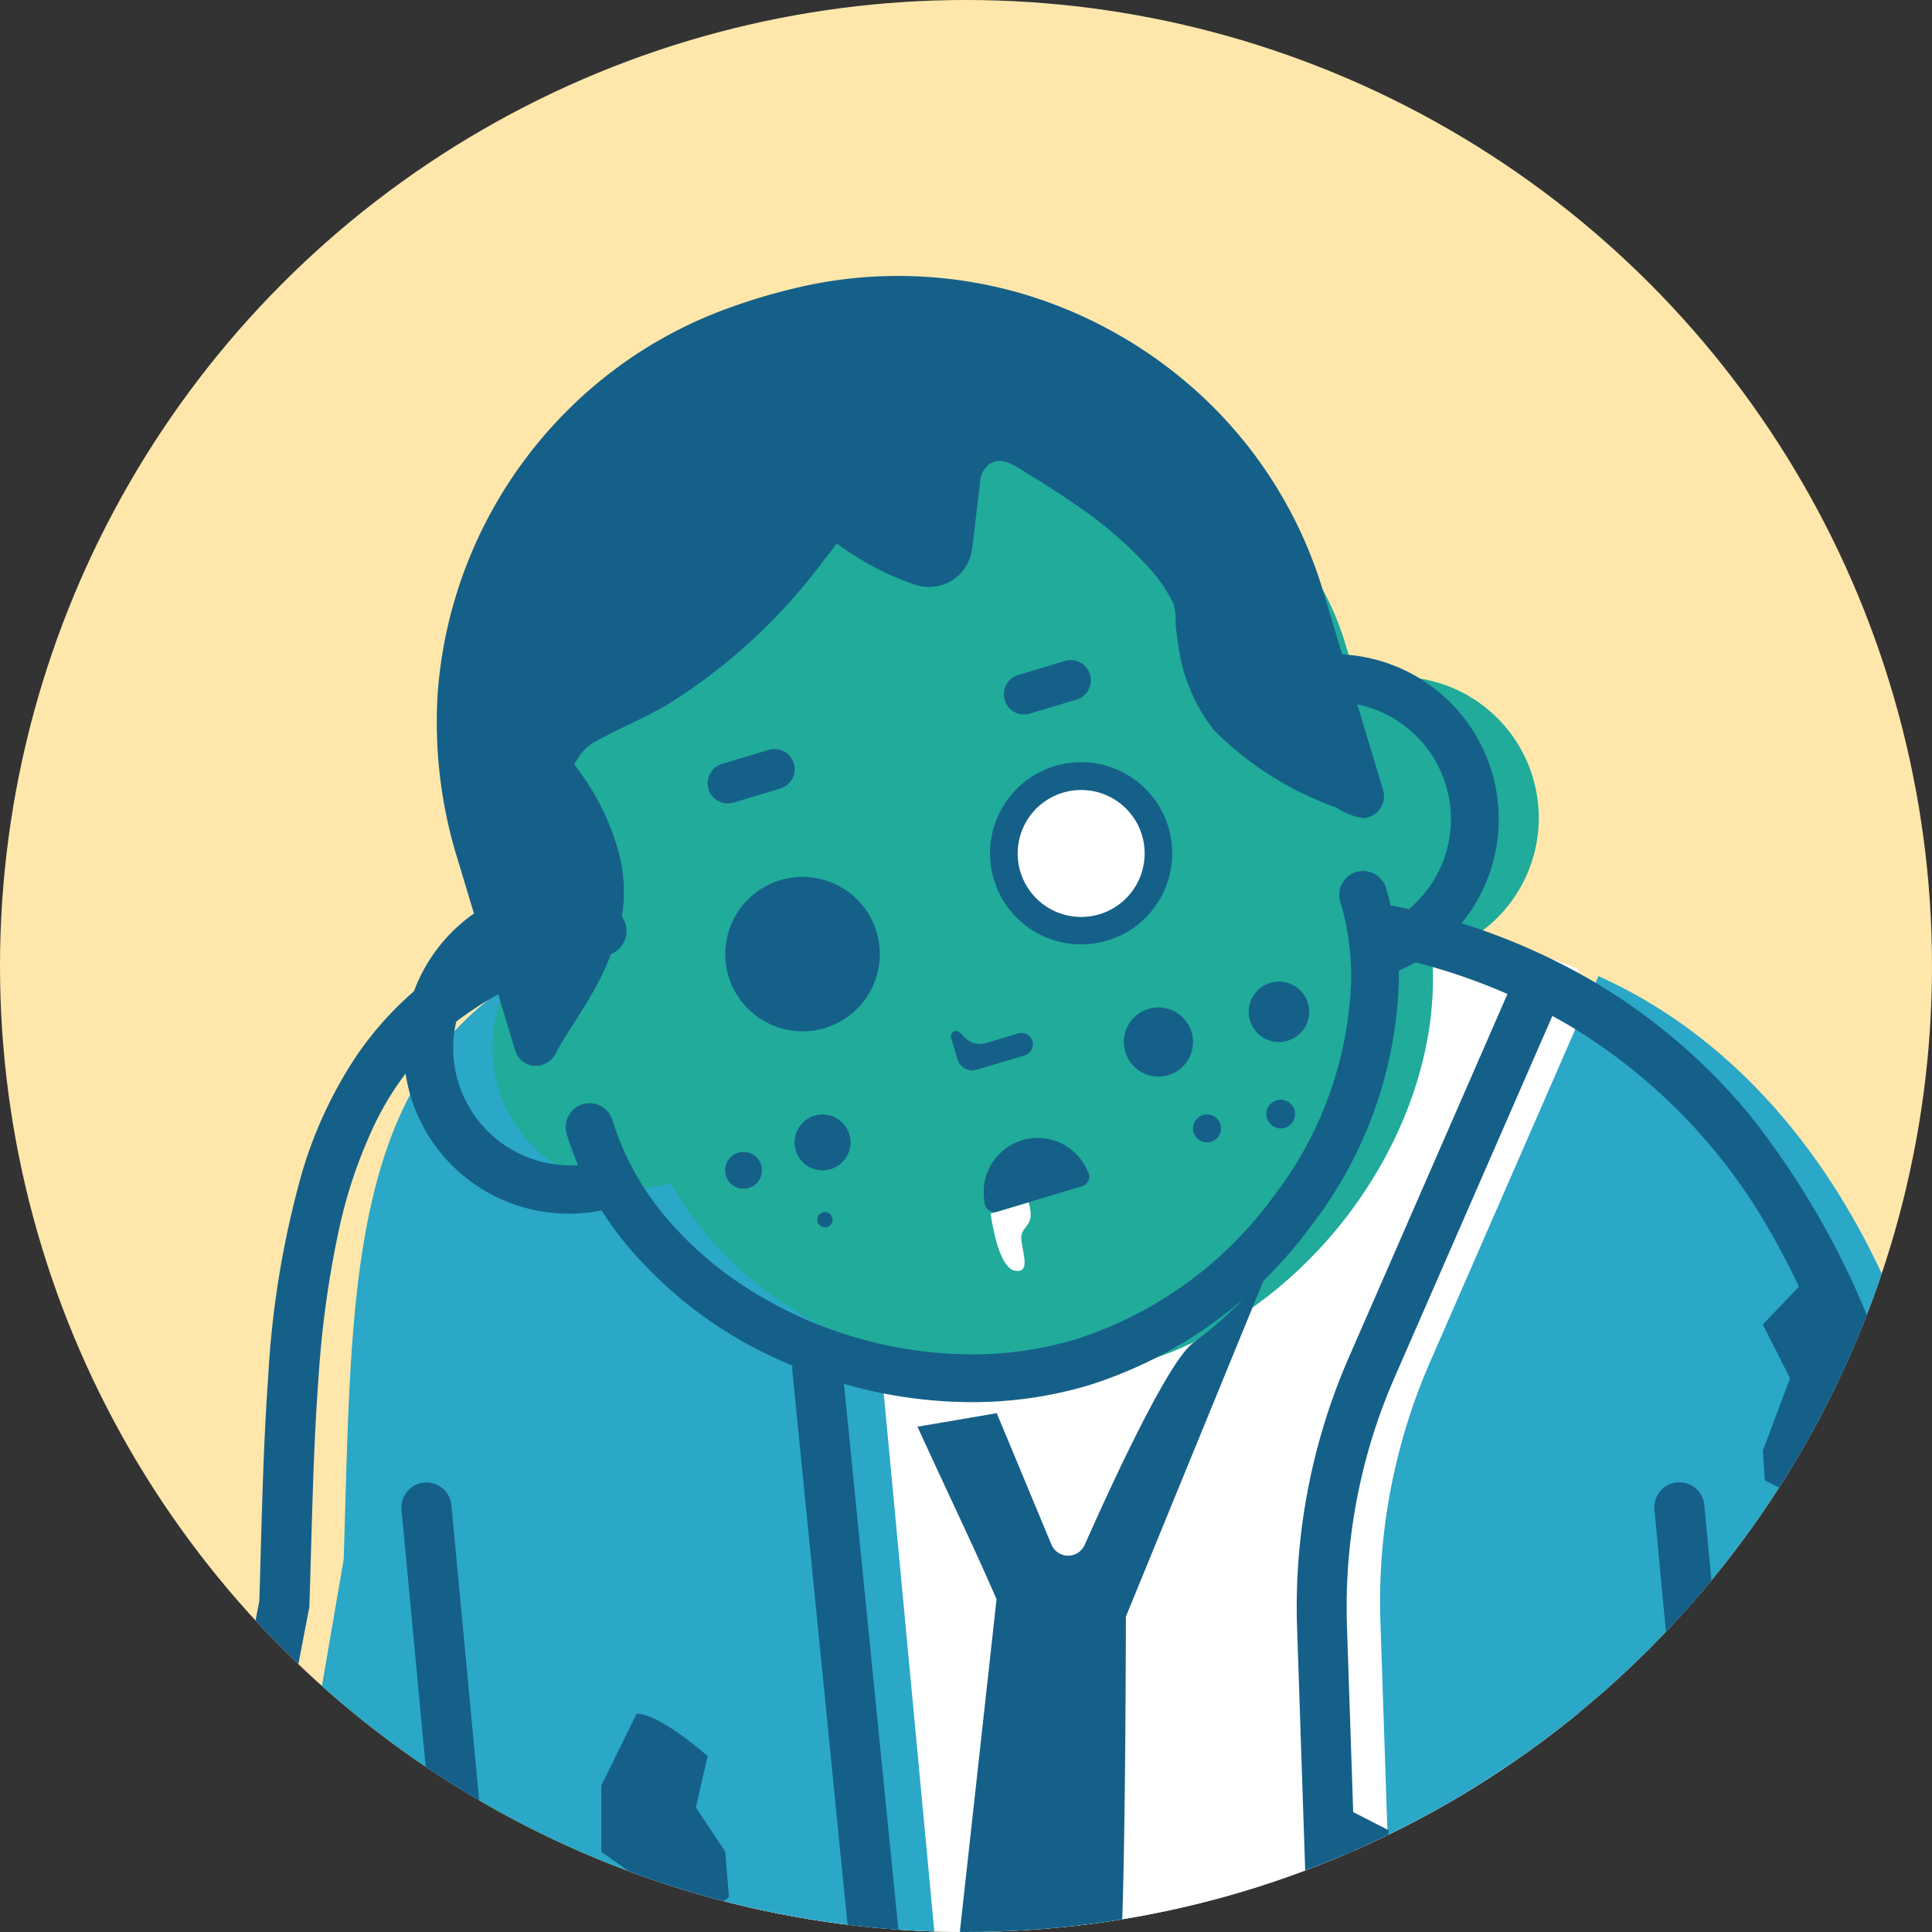 <svg xmlns="http://www.w3.org/2000/svg" xmlns:xlink="http://www.w3.org/1999/xlink" width="48" height="48" viewBox="0 0 48 48">
  <rect x="0" y="0" width="48" height="48" fill="#333333" stroke="none"/>
  <defs>
    <clipPath id="clip-path">
      <circle id="楕円形_77" data-name="楕円形 77" cx="24" cy="24" r="24" transform="translate(562 5068)" fill="#f3a185"/>
    </clipPath>
  </defs>
  <g id="グループ_2842" data-name="グループ 2842" transform="translate(-562 -5068)">
    <circle id="楕円形_81" data-name="楕円形 81" cx="24" cy="24" r="24" transform="translate(562 5068)" fill="#ffe7ab"/>
    <g id="マスクグループ_47" data-name="マスクグループ 47" clip-path="url(#clip-path)">
      <g id="j168_12_3" transform="translate(554 5074.855)">
        <path id="パス_3023" data-name="パス 3023" d="M155.859,364.557l3.733-8.428a4.5,4.5,0,0,0,.22-3.031l-3.065-10.991L141.83,328.475l-11.952,13.632-4.631,8.117a5.934,5.934,0,0,0-.621,4.306l3.491,14.771s-4.6.5-5.282,4.917v.741a.9.9,0,0,0,.9.9h10.972a.9.9,0,0,0,.9-.815l.576-5.748-1.069-13.6a2.929,2.929,0,0,1,.847-2.3l5.519-5.533a2.872,2.872,0,0,1,4.194.136l5.646,6.448-2.169,10.1.478,4.775a.751.751,0,0,0,.748.676h9.113a.751.751,0,0,0,.751-.75v-.616C159.678,364.972,155.859,364.557,155.859,364.557Z" transform="translate(-106.413 -288.419)" fill="#2ba7c8"/>
        <path id="パス_3024" data-name="パス 3024" d="M193.114,127.331h-.689c-7.767,0-11.443,1.748-11.443,1.748V159.56H195.1l2.758,2.514,6.7-2.514V129.079S200.882,127.331,193.114,127.331Z" transform="translate(-157.343 -111.852)" fill="#fff"/>
        <path id="パス_3025" data-name="パス 3025" d="M81.132,132.656c-7.875,1.67-7.6,7.948-7.848,15.754l-1.3,7.562-5.663,9.138,4.543,3.969,6.9-9.69,1.086,9.6A1.476,1.476,0,0,0,80.3,170.3h5.161a3.3,3.3,0,0,0,3.34-3.682l-2.11-22.439" transform="translate(-56.745 -116.524)" fill="#2ba7c8"/>
        <path id="パス_3026" data-name="パス 3026" d="M350.176,163.489l-.782-1.474a22.287,22.287,0,0,1-2.152-6.22c-1.218-6.278-4.4-10.864-8.763-12.822l-4.185,9.588a14.871,14.871,0,0,0-1.233,6.446l.557,16.663a4.135,4.135,0,0,0,4.033,3.682h5.161A1.178,1.178,0,0,0,344,178.043l-1.159-12.323c1.379,2.856,5.608,8.5,7.114,8.623h4.412Z" transform="translate(-290.765 -125.576)" fill="#2ba7c8"/>
        <path id="パス_3027" data-name="パス 3027" d="M337.476,618.6l.478,5.28a.751.751,0,0,0,.748.677h9.113a.751.751,0,0,0,.751-.751v-.616c-.568-3.67-4.387-4.59-4.387-4.59h-6.7Z" transform="translate(-296.094 -542.745)" fill="#6c859b"/>
        <path id="パス_3028" data-name="パス 3028" d="M12.589,404.21l-4.271,1.2a2.912,2.912,0,0,0-1.539,1.054L5.6,408.042a2.581,2.581,0,0,0-.366,2.422l.8,2.235a1.537,1.537,0,0,0,2.76.277l1.187-1.959,3.355-.806-.558,2.277a1.017,1.017,0,0,0,1.9.7l1.275-2.54,1.183-3.31Z" transform="translate(-3.087 -354.022)" fill="#20ab9a"/>
        <path id="パス_3029" data-name="パス 3029" d="M191.6,508.4l-1.468,1.624-.654-1.624h-2.416l.818-1.607-.436-2.323-.382-1.669,2.269-2.178.293.944,1.017,1.016,1.9-1.96.864,2.032v.7a9.815,9.815,0,0,0-1.688,1.97A4.419,4.419,0,0,0,191.6,508.4Z" transform="translate(-164.127 -439.236)" fill="#20ab9a"/>
        <path id="パス_3030" data-name="パス 3030" d="M445.208,332.549l.277-.546-.213-.093-.271.534a1.414,1.414,0,0,1-2.523-1.276l.2-.387-.406-.176-.08.157c-.351.693-1.549,1.65-2.243,1.3s-.632-1.881-.28-2.575l0-.01-.406-.176a1.414,1.414,0,0,1-2.516-1.289l2.97-5.862a2.719,2.719,0,0,1,2.969-.229l4.582,2.317a12.284,12.284,0,0,1,3.948,2.748,1.158,1.158,0,0,1-.1.679l-3.381,6.159a1.414,1.414,0,0,1-2.523-1.276Z" transform="translate(-381.69 -281.53)" fill="#20ab9a"/>
        <path id="パス_3031" data-name="パス 3031" d="M175.865,25.635h0l-.3-.991c-1.343-4.465-7.289-7.328-12.236-5.843S155,25.949,156.347,30.414l.3,1.006a3.5,3.5,0,0,0,2.169,6.648c2.023,3.652,7.235,5.793,11.653,4.467s7.583-5.98,7.257-10.14l.156-.047a3.505,3.505,0,1,0-2.02-6.713Z" transform="translate(-134.147 -15.526)" fill="#20ab9a"/>
        <path id="パス_3032" data-name="パス 3032" d="M266.927,187.689c.183.609-.173.566-.181.869s.274.91-.161.83-.6-1.417-.6-1.417Z" transform="translate(-233.372 -164.674)" fill="#fff"/>
        <path id="パス_3033" data-name="パス 3033" d="M272.472,103.287a1.92,1.92,0,1,1-1.92-1.918A1.919,1.919,0,0,1,272.472,103.287Z" transform="translate(-235.691 -88.939)" fill="#fff"/>
        <path id="パス_3034" data-name="パス 3034" d="M187.065,294.738v-1.644l.877-1.786c.572-.01,1.765,1.052,1.765,1.052l-.293,1.275.732,1.1.089,1.127-1.5,1.23-1.67-.653,1.149-.887Z" transform="translate(-164.126 -255.586)" fill="#156089"/>
        <path id="パス_3035" data-name="パス 3035" d="M337.545,310.281l1.106.567v1.258l1.5.405-.067,1.23-1.237.3v1.135l-1.3.468Z" transform="translate(-296.154 -272.233)" fill="#156089"/>
        <path id="パス_3036" data-name="パス 3036" d="M423.678,201.6l-1.268,1.327.675,1.337-.675,1.8.051.735,1.4.735.582.935h1.476l-2.238-6.871" transform="translate(-370.613 -176.876)" fill="#156089"/>
        <path id="パス_3037" data-name="パス 3037" d="M136.186,656.443l-.576,6.357a.9.9,0,0,1-.9.815H123.739a.9.9,0,0,1-.9-.9v-.742c.684-4.419,5.282-5.527,5.282-5.527Z" transform="translate(-107.772 -575.948)" fill="#156089"/>
        <path id="パス_3038" data-name="パス 3038" d="M151.692,435.362l3.065,10.991a3.881,3.881,0,0,1-.19,2.613l-4.078,9.206.847.092.026-.244-.028.244h0l.026-.244-.028.244a4.234,4.234,0,0,1,.564.118,5.137,5.137,0,0,1,1.894.951,3.829,3.829,0,0,1,.861,1,4.114,4.114,0,0,1,.522,1.494l.615-.1h-.623v.616a.129.129,0,0,1-.129.129h-9.113a.127.127,0,0,1-.087-.033.126.126,0,0,1-.042-.083l-.469-4.678,2.214-10.313-5.852-6.682a3.5,3.5,0,0,0-5.1-.165l-5.519,5.533a3.551,3.551,0,0,0-1.037,2.508c0,.092,0,.185.011.28h0l1.064,13.544-.57,5.693h0a.282.282,0,0,1-.281.254H119.285a.282.282,0,0,1-.282-.282v-.742h-.622l.615.1a4.91,4.91,0,0,1,.988-2.342,5.013,5.013,0,0,1,1.174-1.069,6.513,6.513,0,0,1,1.776-.809c.247-.071.452-.115.593-.141.071-.013.125-.021.159-.026l.037-.005h.008l-.04-.353.038.353h0l-.04-.353.038.353.7-.076-3.653-15.456a5.312,5.312,0,0,1,.556-3.855l4.631-8.117a.622.622,0,0,0-1.082-.616L120.251,443a6.555,6.555,0,0,0-.686,4.757l3.491,14.771.606-.143-.067-.618a6.1,6.1,0,0,0-.82.164,7.582,7.582,0,0,0-2.815,1.391,5.993,5.993,0,0,0-1.372,1.565,6.316,6.316,0,0,0-.824,2.321l-.007.047v.79a1.526,1.526,0,0,0,1.527,1.525h10.972a1.526,1.526,0,0,0,1.52-1.375h0l.581-5.8-1.073-13.655h0c0-.059-.007-.119-.007-.18a2.308,2.308,0,0,1,.674-1.63l5.519-5.533a2.235,2.235,0,0,1,1.592-.661,2.239,2.239,0,0,1,1.692.767l5.44,6.213-2.124,9.894.488,4.872a1.373,1.373,0,0,0,1.367,1.236h9.113a1.373,1.373,0,0,0,1.374-1.372v-.664l-.007-.047a5.223,5.223,0,0,0-1.051-2.476,5.3,5.3,0,0,0-1.24-1.132,6.535,6.535,0,0,0-1.789-.817,5.485,5.485,0,0,0-.854-.182l-.067.618.569.252,3.733-8.428a5.123,5.123,0,0,0,.251-3.45l-3.065-10.991a.622.622,0,0,0-1.2.333Z" transform="translate(-103.318 -381.284)" fill="#156089"/>
        <path id="パス_3039" data-name="パス 3039" d="M337.476,618.6l.478,5.28a.751.751,0,0,0,.748.677h9.113a.751.751,0,0,0,.751-.751v-.616c-.568-3.67-4.387-4.59-4.387-4.59h-6.7Z" transform="translate(-296.094 -542.745)" fill="#156089"/>
        <path id="パス_3040" data-name="パス 3040" d="M286.566,386.792l-.411-4.374a.623.623,0,0,0-1.24.116l.411,4.374a.623.623,0,0,0,1.24-.116" transform="translate(-249.975 -335.03)" fill="#156089"/>
        <path id="パス_3041" data-name="パス 3041" d="M278.509,296.737a.73.73,0,0,1-.739.815.916.916,0,0,1-.893-.815.73.73,0,0,1,.739-.815A.916.916,0,0,1,278.509,296.737Z" transform="translate(-242.922 -259.635)" fill="#156089"/>
        <path id="パス_3042" data-name="パス 3042" d="M156.283,217.08l2.3,23.071v0q.014.148.014.291a2.7,2.7,0,0,1-.777,1.929,2.726,2.726,0,0,1-1.957.783H150.7a.762.762,0,0,1-.288-.058.888.888,0,0,1-.365-.28.8.8,0,0,1-.167-.414l-2.069-22a.622.622,0,0,0-1.239.116l2.069,22a2.02,2.02,0,0,0,.218.739,2.132,2.132,0,0,0,.75.818,2.038,2.038,0,0,0,1.091.322h5.161a3.909,3.909,0,0,0,3.979-3.955q0-.2-.019-.407v-.011l-2.3-23.064a.622.622,0,0,0-1.239.123Z" transform="translate(-128.596 -189.861)" fill="#156089"/>
        <path id="パス_3043" data-name="パス 3043" d="M333.453,138.274l-4.185,9.588a15.492,15.492,0,0,0-1.294,6.2q0,.258.009.519h0l.557,16.682,0,.018a4.54,4.54,0,0,0,.491,1.661,4.857,4.857,0,0,0,1.707,1.859,4.584,4.584,0,0,0,2.454.726h5.161a1.823,1.823,0,0,0,1.3-.527,1.8,1.8,0,0,0,.526-1.282c0-.06,0-.12-.008-.178v-.015L338.1,151.527a.622.622,0,0,0-1.239.116l2.07,22.008v0c0,.024,0,.046,0,.066a.557.557,0,0,1-.161.4.575.575,0,0,1-.415.163h-5.161a3.257,3.257,0,0,1-1.228-.244,3.61,3.61,0,0,1-1.489-1.137,3.372,3.372,0,0,1-.7-1.738l-.62.058.622-.021-.557-16.663h0q-.008-.237-.008-.475a14.25,14.25,0,0,1,1.19-5.7l4.185-9.588a.622.622,0,0,0-1.141-.5Z" transform="translate(-287.757 -120.991)" fill="#156089"/>
        <path id="パス_3044" data-name="パス 3044" d="M246.677,383.1h5.42l2.8,3.084,2.042-1.221a.622.622,0,1,0-.639-1.067l-1.166.7-2.484-2.737h-5.972a.622.622,0,1,0,0,1.244Z" transform="translate(-215.882 -335.031)" fill="#156089"/>
        <path id="パス_3045" data-name="パス 3045" d="M75.227,127.6a11.4,11.4,0,0,0-2.738.93,8.3,8.3,0,0,0-3.241,2.825,10.694,10.694,0,0,0-1.329,2.871,23.243,23.243,0,0,0-.838,5.07c-.131,1.8-.162,3.7-.222,5.611l.622.02-.611-.117-1.245,6.485-5.88,9.489,5.458,4.769,7.3-10.25a.622.622,0,0,0-1.014-.721l-6.5,9.13-3.628-3.169,5.445-8.787,1.3-6.758,0-.049c.062-1.958.093-3.867.226-5.644a25.121,25.121,0,0,1,.521-3.738,12,12,0,0,1,.794-2.38,7.325,7.325,0,0,1,2.118-2.733,8.88,8.88,0,0,1,3.725-1.634.622.622,0,1,0-.258-1.217Z" transform="translate(-52.418 -111.938)" fill="#156089"/>
        <path id="パス_3046" data-name="パス 3046" d="M341.981,128.814a14.754,14.754,0,0,1,4.616,1.747,14.063,14.063,0,0,1,4.841,4.858,21.076,21.076,0,0,1,2.589,6.991,22.917,22.917,0,0,0,2.213,6.393l.782,1.474a.622.622,0,0,0,1.1-.582l-.782-1.474a21.669,21.669,0,0,1-2.091-6.048,20.609,20.609,0,0,0-4.212-9.442,14.851,14.851,0,0,0-3.8-3.24,16,16,0,0,0-5-1.9.622.622,0,1,0-.249,1.219Z" transform="translate(-299.609 -111.938)" fill="#156089"/>
        <path id="パス_3047" data-name="パス 3047" d="M457.483,357.815l-1.829,3.61a1.036,1.036,0,0,1-.394.422,1.068,1.068,0,0,1-.547.151,1.04,1.04,0,0,1-.891-.505,1.064,1.064,0,0,1-.152-.546,1.028,1.028,0,0,1,.112-.468h0l1.829-3.61a.523.523,0,0,0-.933-.472l-1.829,3.61h0a2.074,2.074,0,0,0-.225.941,2.108,2.108,0,0,0,.3,1.083,2.086,2.086,0,0,0,1.789,1.013,2.114,2.114,0,0,0,1.084-.3,2.082,2.082,0,0,0,.789-.846l1.829-3.61a.523.523,0,0,0-.933-.472Z" transform="translate(-397.122 -312.443)" fill="#156089"/>
        <path id="パス_3048" data-name="パス 3048" d="M438.541,328.224a3.3,3.3,0,0,0,1,1.031,2.152,2.152,0,0,0,1.143.337,2.249,2.249,0,0,0,1.254-.4,2.707,2.707,0,0,0,.848-.927l0-.009,2.661-5.251a2.944,2.944,0,0,0-1.3-3.959l-7.331-3.707a2.949,2.949,0,0,0-3.963,1.3l-.429.847-2.231,4.4,0,.01a2.709,2.709,0,0,0-.248,1.127,2.4,2.4,0,0,0,.143.826,2.078,2.078,0,0,0,.839,1.045,2.857,2.857,0,0,0,1.561.4c.083,0,.168,0,.254-.007a.522.522,0,1,0-.059-1.043c-.068,0-.133.006-.2.006a2.15,2.15,0,0,1-.748-.117,1.224,1.224,0,0,1-.349-.194,1.021,1.021,0,0,1-.3-.4,1.328,1.328,0,0,1-.1-.518,1.67,1.67,0,0,1,.152-.69l-.475-.219.467.236,2.227-4.4.429-.847a1.89,1.89,0,0,1,.714-.769,1.918,1.918,0,0,1,.985-.274,1.894,1.894,0,0,1,.858.205l7.331,3.707a1.89,1.89,0,0,1,.77.714,1.911,1.911,0,0,1,.274.984,1.889,1.889,0,0,1-.206.857l-2.657,5.243.467.236-.458-.253a1.669,1.669,0,0,1-.517.566,1.2,1.2,0,0,1-.67.22,1.1,1.1,0,0,1-.59-.179,2.276,2.276,0,0,1-.679-.713.523.523,0,0,0-.878.569Z" transform="translate(-377.227 -276.394)" fill="#156089"/>
        <path id="パス_3049" data-name="パス 3049" d="M477.547,367.962l-1.829,3.61a2.076,2.076,0,0,0-.225.94,2.109,2.109,0,0,0,.3,1.083,2.086,2.086,0,0,0,1.789,1.013,2.114,2.114,0,0,0,1.084-.3,2.083,2.083,0,0,0,.789-.846l1.829-3.61a.523.523,0,0,0-.933-.472l-1.829,3.61a1.036,1.036,0,0,1-.394.422,1.067,1.067,0,0,1-.547.151,1.04,1.04,0,0,1-.891-.505,1.063,1.063,0,0,1-.151-.546,1.032,1.032,0,0,1,.112-.468l1.829-3.61a.523.523,0,0,0-.933-.472Z" transform="translate(-417.186 -322.59)" fill="#156089"/>
        <path id="パス_3050" data-name="パス 3050" d="M12.09,402.674l-1.17,3.274-1.258,2.506a.388.388,0,0,1-.148.161.4.4,0,0,1-.206.057.4.4,0,0,1-.339-.194.4.4,0,0,1-.055-.2.382.382,0,0,1,.011-.092l.8-3.27-4.6,1.106L3.8,408.2a.9.9,0,0,1-.344.333.912.912,0,0,1-.433.108.938.938,0,0,1-.518-.154.887.887,0,0,1-.346-.45l-.8-2.235a1.959,1.959,0,0,1,.277-1.839l1.183-1.576a2.287,2.287,0,0,1,1.209-.828l4.271-1.2a.622.622,0,1,0-.337-1.2l-4.271,1.2a3.531,3.531,0,0,0-1.868,1.279L.642,403.218a3.2,3.2,0,0,0-.454,3.005l.8,2.235a2.137,2.137,0,0,0,.827,1.066,2.183,2.183,0,0,0,1.209.363,2.136,2.136,0,0,0,1.842-1.04l1.053-1.737,2.109-.507-.315,1.286v0a1.639,1.639,0,0,0,1.591,2.03,1.64,1.64,0,0,0,1.467-.9l1.292-2.574,1.2-3.346a.622.622,0,0,0-1.172-.418Z" transform="translate(0 -350.194)" fill="#156089"/>
        <path id="パス_3051" data-name="パス 3051" d="M251.131,205.958c.776,1.7,1.427,3.043,1.964,4.287l-.982,8.9,1.351,2.611a.7.7,0,0,0,1.2.074c.569-.834,1.317-1.931,1.438-2.105.2-.287.206-9.048.206-9.048l3.491-8.523a10.885,10.885,0,0,1-1.8,1.709c-.6.395-2.009,3.44-2.715,5.033a.45.45,0,0,1-.827-.013l-1.357-3.261-1.963.335" transform="translate(-220.336 -177.367)" fill="#156089"/>
        <path id="パス_3052" data-name="パス 3052" d="M408.311,324.643a20.767,20.767,0,0,0,1.058,1.881c.425.682.912,1.4,1.425,2.117a.571.571,0,0,0,.926-.667c-.5-.692-.973-1.4-1.383-2.052a19.7,19.7,0,0,1-1-1.773.571.571,0,0,0-1.028.5Z" transform="translate(-358.193 -284.116)" fill="#156089"/>
        <path id="パス_3053" data-name="パス 3053" d="M185.505,501.51l-.388-.35-.907,1-.473-1.176H181.82l.512-1.006-.47-2.507-.318-1.392,1.444-1.386.042.135.038.123,1.485,1.483,1.718-1.775.514,1.209v.592h.523l-.35-.388c-.007.006-.32.289-.7.688-.189.2-.395.429-.587.67a5.152,5.152,0,0,0-.513.754,3.793,3.793,0,0,0-.41,1.8,5.819,5.819,0,0,0,.128,1.187,4.807,4.807,0,0,0,.134.509l.5-.169-.388-.35.388.35.5-.168-.153.052.153-.051h0l-.153.052.153-.051a4.8,4.8,0,0,1-.207-1.361,2.764,2.764,0,0,1,.286-1.3,4.159,4.159,0,0,1,.408-.6,10.761,10.761,0,0,1,.777-.858c.115-.115.214-.21.284-.276l.081-.075.021-.019,0,0h0l.173-.156v-1.037l-1.214-2.856-2.076,2.145-.55-.549-.505-1.629-3.093,2.969.445,1.948.4,2.138-1.123,2.208h2.915l.834,2.073,2.235-2.473-.1-.29Z" transform="translate(-158.029 -432.345)" fill="#156089"/>
        <path id="パス_3054" data-name="パス 3054" d="M175.646,7.465a10.887,10.887,0,0,0-2.9-4.485A11.225,11.225,0,0,0,168.316.45a10.991,10.991,0,0,0-5.387-.211A15.136,15.136,0,0,0,161.1.76a10.934,10.934,0,0,0-2.446,1.217,11.072,11.072,0,0,0-4.884,8.326,11.433,11.433,0,0,0,.495,4.205l1.169,3.885c.083.275.164.551.249.826a.549.549,0,0,0,.367.386.559.559,0,0,0,.663-.324c.248-.45.547-.87.806-1.313a6.778,6.778,0,0,0,.753-1.726,3.778,3.778,0,0,0-.051-2.06,6.014,6.014,0,0,0-1.033-2c-.041-.052-.012-.073.019-.126.021-.037.043-.073.067-.109a1.234,1.234,0,0,1,.126-.163,1.3,1.3,0,0,1,.336-.244c.549-.3,1.126-.542,1.671-.85a14.069,14.069,0,0,0,3.965-3.646q.1-.125.2-.252c.024-.031.063-.11.1-.126s.1.053.144.081q.262.182.537.344a6.631,6.631,0,0,0,1.205.556,1.113,1.113,0,0,0,.957-.063,1.086,1.086,0,0,0,.52-.77c.053-.353.088-.709.131-1.064l.075-.605a.6.6,0,0,1,.207-.452c.334-.251.69.049.98.223.391.236.775.482,1.15.743a9.978,9.978,0,0,1,1.892,1.629,3.887,3.887,0,0,1,.572.847,1.353,1.353,0,0,1,.056.486,5.836,5.836,0,0,0,.072.581,4.348,4.348,0,0,0,.879,2.083,8.179,8.179,0,0,0,3.04,1.923,1.725,1.725,0,0,0,.657.262.547.547,0,0,0,.531-.509.867.867,0,0,0-.057-.3l-.122-.406L175.9,8.288C175.818,8.013,175.738,7.737,175.646,7.465Z" transform="translate(-134.891)" fill="#156089"/>
        <path id="パス_3055" data-name="パス 3055" d="M199.1,121.311a6.566,6.566,0,0,1,.271,1.9,9.291,9.291,0,0,1-1.944,5.443,9.755,9.755,0,0,1-4.913,3.534,8.977,8.977,0,0,1-2.583.37,10.444,10.444,0,0,1-5.58-1.653,8.857,8.857,0,0,1-2.085-1.848,6.8,6.8,0,0,1-1.248-2.315.594.594,0,0,0-1.138.342,7.981,7.981,0,0,0,1.463,2.72,10.512,10.512,0,0,0,3.786,2.877,11.593,11.593,0,0,0,4.8,1.064,10.169,10.169,0,0,0,2.925-.42,10.938,10.938,0,0,0,5.522-3.96,10.467,10.467,0,0,0,2.181-6.154,7.759,7.759,0,0,0-.321-2.238.594.594,0,0,0-1.138.342Z" transform="translate(-157.801 -105.764)" fill="#156089"/>
        <path id="パス_3056" data-name="パス 3056" d="M152.711,131.037a2.912,2.912,0,1,1-1.678-5.576l-.342-1.137a4.1,4.1,0,1,0,2.362,7.85l-.342-1.137Z" transform="translate(-129.649 -109.079)" fill="#156089"/>
        <path id="パス_3057" data-name="パス 3057" d="M328.172,84.628a4.093,4.093,0,0,0,2.748-5.1h0a4.1,4.1,0,0,0-5.11-2.745l.343,1.137a2.914,2.914,0,0,1,3.63,1.95h0a2.911,2.911,0,0,1-1.952,3.626l.342,1.137Z" transform="translate(-285.858 -67.21)" fill="#156089"/>
        <path id="パス_3058" data-name="パス 3058" d="M259.767,153.606a.284.284,0,1,0-.164-.544l-.8.239a.521.521,0,0,1-.526-.138l-.113-.118a.134.134,0,0,0-.226.132l.16.532a.38.38,0,0,0,.473.254Z" transform="translate(-226.307 -134.241)" fill="#156089"/>
        <path id="パス_3059" data-name="パス 3059" d="M267.286,175.508a1.343,1.343,0,0,0-2.558.768.248.248,0,0,0,.32.239l1.052-.316,1.052-.316A.248.248,0,0,0,267.286,175.508Z" transform="translate(-232.266 -153.268)" fill="#156089"/>
        <path id="パス_3060" data-name="パス 3060" d="M270.148,77.867l-1.159.348a.5.5,0,1,0,.289.959l1.159-.348a.5.5,0,1,0-.289-.96Z" transform="translate(-235.691 -68.3)" fill="#156089"/>
        <path id="パス_3061" data-name="パス 3061" d="M210.128,95.887l-1.159.348a.5.5,0,1,0,.289.959l1.159-.348a.5.5,0,1,0-.289-.96Z" transform="translate(-183.031 -84.11)" fill="#156089"/>
        <path id="パス_3062" data-name="パス 3062" d="M270.021,100.839h-.343a1.577,1.577,0,1,1-.462-1.114,1.568,1.568,0,0,1,.462,1.114h.685a2.263,2.263,0,1,0-2.263,2.26,2.262,2.262,0,0,0,2.263-2.26Z" transform="translate(-233.24 -86.491)" fill="#156089"/>
        <ellipse id="楕円形_122" data-name="楕円形 122" cx="1.92" cy="1.918" rx="1.92" ry="1.918" transform="translate(26.019 14.931)" fill="#156089"/>
        <path id="パス_3063" data-name="パス 3063" d="M213.1,177.94a.457.457,0,1,1-.457-.456A.456.456,0,0,1,213.1,177.94Z" transform="translate(-186.17 -155.72)" fill="#156089"/>
        <path id="パス_3064" data-name="パス 3064" d="M231.214,189.858a.189.189,0,1,1-.189-.189A.189.189,0,0,1,231.214,189.858Z" transform="translate(-202.53 -166.411)" fill="#156089"/>
        <path id="パス_3065" data-name="パス 3065" d="M227.629,170.592a.694.694,0,1,1-.694-.693A.693.693,0,0,1,227.629,170.592Z" transform="translate(-198.499 -149.065)" fill="#156089"/>
        <ellipse id="楕円形_123" data-name="楕円形 123" cx="0.86" cy="0.859" rx="0.86" ry="0.859" transform="translate(35.921 18.175)" fill="#156089"/>
        <ellipse id="楕円形_124" data-name="楕円形 124" cx="0.347" cy="0.347" rx="0.347" ry="0.347" transform="translate(37.641 20.834)" fill="#156089"/>
        <ellipse id="楕円形_125" data-name="楕円形 125" cx="0.752" cy="0.751" rx="0.752" ry="0.751" transform="translate(39.023 17.532)" fill="#156089"/>
        <path id="パス_3066" data-name="パス 3066" d="M322.524,167.274a.356.356,0,1,1-.356-.356A.356.356,0,0,1,322.524,167.274Z" transform="translate(-282.349 -146.45)" fill="#156089"/>
      </g>
    </g>
  </g>
</svg>
